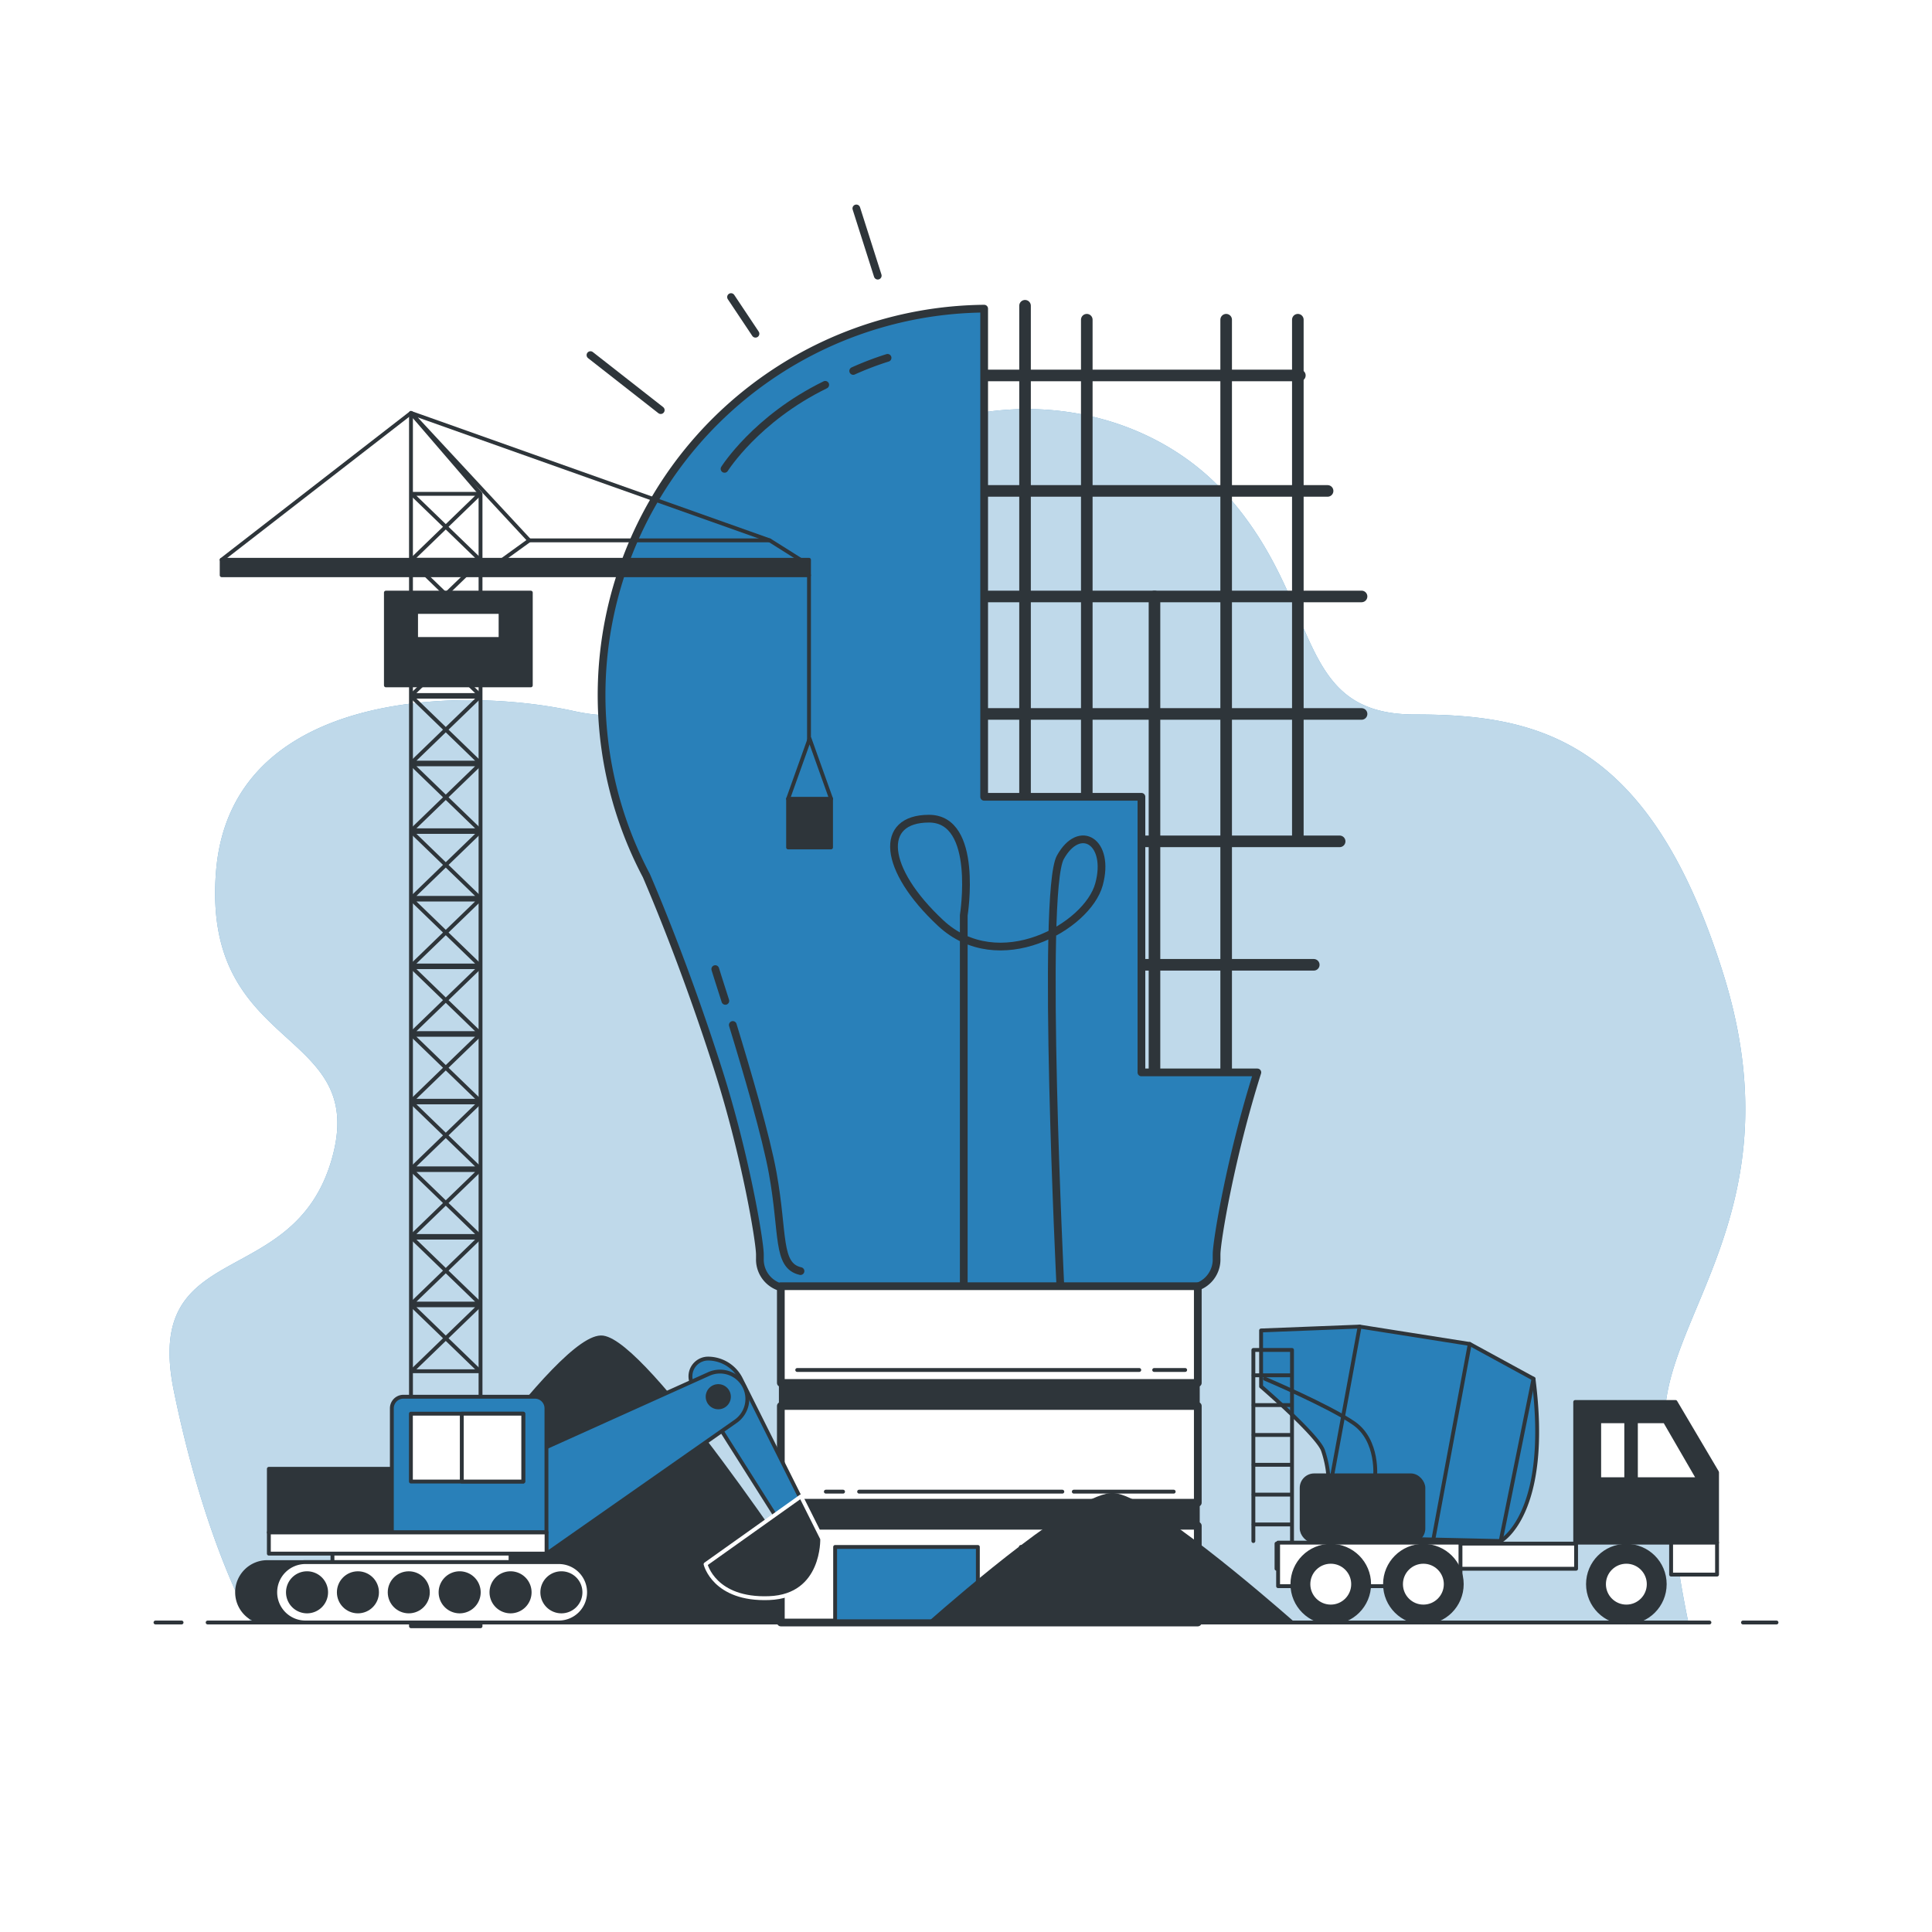 <svg class="animated" id="freepik_stories-create" xmlns="http://www.w3.org/2000/svg" viewBox="0 0 500 500" version="1.1" xmlns:xlink="http://www.w3.org/1999/xlink" xmlns:svgjs="http://svgjs.com/svgjs"><style>svg#freepik_stories-create:not(.animated) .animable {opacity: 0;}svg#freepik_stories-create.animated #freepik--background-simple--inject-7 {animation: 0.7s 1 forwards ease-in slideDown;animation-delay: 0s;}svg#freepik_stories-create.animated #freepik--Bulb--inject-7 {animation: 1s 1 forwards ease-in slideUp;animation-delay: 0s;}svg#freepik_stories-create.animated #freepik--Ground--inject-7 {animation: 1.3s 1 forwards ease-in slideUp;animation-delay: 0s;}svg#freepik_stories-create.animated #freepik--Trucks--inject-7 {animation: 2.9s 1 forwards ease-in slideLeft;animation-delay: 0s;}            @keyframes slideDown {                0% {                    opacity: 0;                    transform: translateY(-30px);                }                100% {                    opacity: 1;                    transform: translateY(0);                }            }                    @keyframes slideUp {                0% {                    opacity: 0;                    transform: translateY(30px);                }                100% {                    opacity: 1;                    transform: inherit;                }            }                    @keyframes slideLeft {                0% {                    opacity: 0;                    transform: translateX(-30px);                }                100% {                    opacity: 1;                    transform: translateX(0);                }            }        </style><g id="freepik--background-simple--inject-7" class="animable" style="transform-origin: 247.782px 262.883px;"><path d="M436.94,419.9H65S53.19,400,45,360s30.84-25.4,40.82-59.88-33.56-27.21-29.93-74.39,63.5-48.08,92.53-41.73,25.4-15.42,59-51.71,84.37-32.66,109.77-4.53,17.23,57.15,49,57.15S427,191.29,446,252.07s-15.77,88.56-15.14,116A300.58,300.58,0,0,0,436.94,419.9Z" style="fill: #2980B9; transform-origin: 247.782px 262.883px;" id="ellyzirym4hp" class="animable"></path><g id="el72gcfpjag3r"><path d="M436.94,419.9H65S53.19,400,45,360s30.84-25.4,40.82-59.88-33.56-27.21-29.93-74.39,63.5-48.08,92.53-41.73,25.4-15.42,59-51.71,84.37-32.66,109.77-4.53,17.23,57.15,49,57.15S427,191.29,446,252.07s-15.77,88.56-15.14,116A300.58,300.58,0,0,0,436.94,419.9Z" style="fill: rgb(255, 255, 255); opacity: 0.7; transform-origin: 247.782px 262.883px;" class="animable" id="ellroajt7g6pe"></path></g></g><g id="freepik--Bulb--inject-7" class="animable" style="transform-origin: 223.62px 236.92px;"><path d="M215.41,419.9c-9.11-13.87-48-72.19-59.38-73.75-11.09-1.52-50.5,57.45-61.16,73.75Z" style="fill: rgb(46, 53, 58); stroke: rgb(46, 53, 58); stroke-linecap: round; stroke-linejoin: round; transform-origin: 155.14px 383.011px;" id="elz1i51ldxgel" class="animable"></path><line x1="265.28" y1="79.13" x2="265.28" y2="213.62" style="fill: none; stroke: rgb(46, 53, 58); stroke-linecap: round; stroke-linejoin: round; stroke-width: 3px; transform-origin: 265.28px 146.375px;" id="elizg6vldxudc" class="animable"></line><line x1="281.26" y1="82.74" x2="281.26" y2="213.62" style="fill: none; stroke: rgb(46, 53, 58); stroke-linecap: round; stroke-linejoin: round; stroke-width: 3px; transform-origin: 281.26px 148.18px;" id="eluqgc9hrjza" class="animable"></line><line x1="298.78" y1="154.36" x2="298.78" y2="281.13" style="fill: none; stroke: rgb(46, 53, 58); stroke-linecap: round; stroke-linejoin: round; stroke-width: 3px; transform-origin: 298.78px 217.745px;" id="eljctvcaobj07" class="animable"></line><line x1="317.33" y1="82.74" x2="317.33" y2="281.13" style="fill: none; stroke: rgb(46, 53, 58); stroke-linecap: round; stroke-linejoin: round; stroke-width: 3px; transform-origin: 317.33px 181.935px;" id="el6au9ogphlb" class="animable"></line><line x1="335.88" y1="82.74" x2="335.88" y2="217.23" style="fill: none; stroke: rgb(46, 53, 58); stroke-linecap: round; stroke-linejoin: round; stroke-width: 3px; transform-origin: 335.88px 149.985px;" id="el4m585w1jhdi" class="animable"></line><line x1="251.37" y1="97.16" x2="336.4" y2="97.16" style="fill: none; stroke: rgb(46, 53, 58); stroke-linecap: round; stroke-linejoin: round; stroke-width: 3px; transform-origin: 293.885px 97.16px;" id="elwao73d4xg4" class="animable"></line><line x1="251.37" y1="127.05" x2="343.58" y2="127.05" style="fill: none; stroke: rgb(46, 53, 58); stroke-linecap: round; stroke-linejoin: round; stroke-width: 3px; transform-origin: 297.475px 127.05px;" id="el3fxjiz913nm" class="animable"></line><line x1="249.83" y1="154.36" x2="352.37" y2="154.36" style="fill: none; stroke: rgb(46, 53, 58); stroke-linecap: round; stroke-linejoin: round; stroke-width: 3px; transform-origin: 301.1px 154.36px;" id="elzubxilh0g3l" class="animable"></line><line x1="248.28" y1="184.77" x2="352.37" y2="184.77" style="fill: none; stroke: rgb(46, 53, 58); stroke-linecap: round; stroke-linejoin: round; stroke-width: 3px; transform-origin: 300.325px 184.77px;" id="elbxk3mxg2ybw" class="animable"></line><line x1="267.86" y1="217.74" x2="346.7" y2="217.74" style="fill: none; stroke: rgb(46, 53, 58); stroke-linecap: round; stroke-linejoin: round; stroke-width: 3px; transform-origin: 307.28px 217.74px;" id="elo2z7acbmsb" class="animable"></line><line x1="288.47" y1="249.69" x2="340" y2="249.69" style="fill: none; stroke: rgb(46, 53, 58); stroke-linecap: round; stroke-linejoin: round; stroke-width: 3px; transform-origin: 314.235px 249.69px;" id="el9osq6zxywy" class="animable"></line><line x1="152.81" y1="91.9" x2="171" y2="106.14" style="fill: none; stroke: rgb(46, 53, 58); stroke-linecap: round; stroke-linejoin: round; stroke-width: 2px; transform-origin: 161.905px 99.02px;" id="el5ct7zur2v5v" class="animable"></line><line x1="189.19" y1="76.88" x2="195.52" y2="86.37" style="fill: none; stroke: rgb(46, 53, 58); stroke-linecap: round; stroke-linejoin: round; stroke-width: 2px; transform-origin: 192.355px 81.625px;" id="el5f3d86jb81b" class="animable"></line><line x1="221.62" y1="53.94" x2="227.16" y2="71.34" style="fill: none; stroke: rgb(46, 53, 58); stroke-linecap: round; stroke-linejoin: round; stroke-width: 2px; transform-origin: 224.39px 62.64px;" id="eljimfco6wbri" class="animable"></line><path d="M325.4,277.54h-30V206.21H254.7V79.88a100,100,0,0,0-87.42,146.73c3.26,7.59,10.92,26.18,18.59,50.22,7.09,22.19,10.79,44.5,10.79,47.87,0,.33,0,.67,0,1a7.48,7.48,0,0,0,7.47,7.74H307.38a7.49,7.49,0,0,0,7.47-7.74c0-.36,0-.7,0-1C314.83,321.37,318.46,299.49,325.4,277.54Z" style="fill: #2980B9; stroke: rgb(46, 53, 58); stroke-linecap: round; stroke-linejoin: round; stroke-width: 2px; transform-origin: 240.544px 206.66px;" id="ell02zfkgcxys" class="animable"></path><path d="M220.81,96a80.31,80.31,0,0,1,8.89-3.39" style="fill: none; stroke: rgb(46, 53, 58); stroke-linecap: round; stroke-linejoin: round; stroke-width: 2px; transform-origin: 225.255px 94.305px;" id="elo9nz7a7hst" class="animable"></path><path d="M187.51,121.34s8.15-13,26.06-21.75" style="fill: none; stroke: rgb(46, 53, 58); stroke-linecap: round; stroke-linejoin: round; stroke-width: 2px; transform-origin: 200.54px 110.465px;" id="elt2wnhiqf4qk" class="animable"></path><path d="M189.65,265.26c3.71,12.12,8.62,28.91,10.32,38.29,2.88,15.82,1,24,7.2,25.41" style="fill: none; stroke: rgb(46, 53, 58); stroke-linecap: round; stroke-linejoin: round; stroke-width: 2px; transform-origin: 198.41px 297.11px;" id="elj07mb6xnkcs" class="animable"></path><path d="M185.11,250.8s1,3.25,2.61,8.23" style="fill: none; stroke: rgb(46, 53, 58); stroke-linecap: round; stroke-linejoin: round; stroke-width: 2px; transform-origin: 186.415px 254.915px;" id="el6vlhm3qsgv" class="animable"></path><path d="M249.42,332.47v-95.6s4-25-9-25-12,13,3,27,38,1,41-10-5-16-10-7,0,111,0,111" style="fill: none; stroke: rgb(46, 53, 58); stroke-linecap: round; stroke-linejoin: round; stroke-width: 2px; transform-origin: 258.221px 272.37px;" id="elu4suym85y4a" class="animable"></path><rect x="202.08" y="332.86" width="107.91" height="25.04" style="fill: rgb(255, 255, 255); stroke: rgb(46, 53, 58); stroke-linecap: round; stroke-linejoin: round; stroke-width: 2px; transform-origin: 256.035px 345.38px;" id="ellhjz0xfdlt" class="animable"></rect><rect x="202.08" y="363.86" width="107.91" height="25.04" style="fill: rgb(255, 255, 255); stroke: rgb(46, 53, 58); stroke-linecap: round; stroke-linejoin: round; stroke-width: 2px; transform-origin: 256.035px 376.38px;" id="elzih1pxd861" class="animable"></rect><rect x="202.08" y="357.9" width="107.91" height="5.96" style="fill: rgb(46, 53, 58); stroke: rgb(46, 53, 58); stroke-linecap: round; stroke-linejoin: round; transform-origin: 256.035px 360.88px;" id="elb68ddzh72bq" class="animable"></rect><rect x="202.08" y="394.86" width="107.91" height="25.04" style="fill: rgb(255, 255, 255); stroke: rgb(46, 53, 58); stroke-linecap: round; stroke-linejoin: round; stroke-width: 2px; transform-origin: 256.035px 407.38px;" id="el587r1ckq8wu" class="animable"></rect><line x1="298.7" y1="354.55" x2="306.72" y2="354.55" style="fill: none; stroke: rgb(46, 53, 58); stroke-linecap: round; stroke-linejoin: round; transform-origin: 302.71px 354.55px;" id="elxp4vs26oraa" class="animable"></line><line x1="206.32" y1="354.55" x2="294.84" y2="354.55" style="fill: none; stroke: rgb(46, 53, 58); stroke-linecap: round; stroke-linejoin: round; transform-origin: 250.58px 354.55px;" id="elty12t6sx82a" class="animable"></line><line x1="277.9" y1="386.04" x2="303.75" y2="386.04" style="fill: none; stroke: rgb(46, 53, 58); stroke-linecap: round; stroke-linejoin: round; transform-origin: 290.825px 386.04px;" id="elbpb9bqzpvj6" class="animable"></line><line x1="222.34" y1="386.04" x2="274.93" y2="386.04" style="fill: none; stroke: rgb(46, 53, 58); stroke-linecap: round; stroke-linejoin: round; transform-origin: 248.635px 386.04px;" id="elek0sjwu3ii" class="animable"></line><line x1="213.73" y1="386.04" x2="218.18" y2="386.04" style="fill: none; stroke: rgb(46, 53, 58); stroke-linecap: round; stroke-linejoin: round; transform-origin: 215.955px 386.04px;" id="el99qv4ywbwye" class="animable"></line><rect x="202.08" y="388.9" width="107.91" height="5.96" style="fill: rgb(46, 53, 58); stroke: rgb(46, 53, 58); stroke-linecap: round; stroke-linejoin: round; transform-origin: 256.035px 391.88px;" id="elou286yv3ox" class="animable"></rect><rect x="216.13" y="400.35" width="36.94" height="19.23" style="fill: #2980B9; stroke: rgb(46, 53, 58); stroke-linecap: round; stroke-linejoin: round; transform-origin: 234.6px 409.965px;" id="elb85qx532cv5" class="animable"></rect><rect x="264.2" y="400.35" width="36.94" height="19.23" style="fill: #2980B9; stroke: rgb(46, 53, 58); stroke-linecap: round; stroke-linejoin: round; transform-origin: 282.67px 409.965px;" id="el0ubvqa98heua" class="animable"></rect></g><g id="freepik--Ground--inject-7" class="animable" style="transform-origin: 250px 403.393px;"><path d="M334.37,419.9c-7.08-6.21-37.31-32.32-46.11-33-8.62-.69-39.22,25.72-47.5,33Z" style="fill: rgb(46, 53, 58); stroke: rgb(46, 53, 58); stroke-linecap: round; stroke-linejoin: round; transform-origin: 287.565px 403.393px;" id="eloqdc9c9h63" class="animable"></path><line x1="451.08" y1="419.9" x2="459.76" y2="419.9" style="fill: rgb(255, 255, 255); stroke: rgb(46, 53, 58); stroke-linecap: round; stroke-linejoin: round; transform-origin: 455.42px 419.9px;" id="elrqjnou6g0ad" class="animable"></line><line x1="53.74" y1="419.9" x2="442.4" y2="419.9" style="fill: rgb(255, 255, 255); stroke: rgb(46, 53, 58); stroke-linecap: round; stroke-linejoin: round; transform-origin: 248.07px 419.9px;" id="elgnuei47q33" class="animable"></line><line x1="40.24" y1="419.9" x2="46.99" y2="419.9" style="fill: rgb(255, 255, 255); stroke: rgb(46, 53, 58); stroke-linecap: round; stroke-linejoin: round; transform-origin: 43.615px 419.9px;" id="eltj43ldtsba" class="animable"></line></g><g id="freepik--Trucks--inject-7" class="animable" style="transform-origin: 250.87px 265.44px;"><polygon points="433.61 362.83 407.66 362.83 407.66 399.23 418.41 399.23 433.61 399.23 444.37 399.23 444.37 381.03 433.61 362.83" style="fill: rgb(46, 53, 58); stroke: rgb(46, 53, 58); stroke-linecap: round; stroke-linejoin: round; transform-origin: 426.015px 381.03px;" id="elmoflt4vfhv" class="animable"></polygon><rect x="432.48" y="399.23" width="11.89" height="8.27" style="fill: rgb(255, 255, 255); stroke: rgb(46, 53, 58); stroke-linecap: round; stroke-linejoin: round; transform-origin: 438.425px 403.365px;" id="elqna2rmm6xf" class="animable"></rect><path d="M388.37,398.82s13-7,8.5-42l-16.5-9-28.5-4.5-25.5,1v14.5s14.5,12.5,16,16.5a27.72,27.72,0,0,1,1.5,8.5v14Z" style="fill: #2980B9; stroke: rgb(46, 53, 58); stroke-linecap: round; stroke-linejoin: round; transform-origin: 362.093px 371.07px;" id="eldecx4p15o8" class="animable"></path><line x1="396.87" y1="356.82" x2="388.37" y2="398.82" style="fill: none; stroke: rgb(46, 53, 58); stroke-linecap: round; stroke-linejoin: round; transform-origin: 392.62px 377.82px;" id="elfedandz9d1" class="animable"></line><line x1="380.37" y1="347.82" x2="370.87" y2="398.82" style="fill: none; stroke: rgb(46, 53, 58); stroke-linecap: round; stroke-linejoin: round; transform-origin: 375.62px 373.32px;" id="eltaton6pdws" class="animable"></line><line x1="351.87" y1="343.32" x2="344.87" y2="381.32" style="fill: none; stroke: rgb(46, 53, 58); stroke-linecap: round; stroke-linejoin: round; transform-origin: 348.37px 362.32px;" id="elj5j5jtpz0vj" class="animable"></line><path d="M327.37,356.82s16.5,7,23,11.5,5.5,14,5.5,14" style="fill: none; stroke: rgb(46, 53, 58); stroke-linecap: round; stroke-linejoin: round; transform-origin: 341.648px 369.57px;" id="el8p77hr38di8" class="animable"></path><rect x="330.36" y="399.49" width="77.53" height="6.5" style="fill: rgb(255, 255, 255); stroke: rgb(46, 53, 58); stroke-linecap: round; stroke-linejoin: round; transform-origin: 369.125px 402.74px;" id="elh54omwb7bn6" class="animable"></rect><polygon points="423.37 382.82 439.56 382.82 430.87 367.82 423.37 367.82 423.37 382.82" style="fill: rgb(255, 255, 255); stroke: rgb(46, 53, 58); stroke-linecap: round; stroke-linejoin: round; transform-origin: 431.465px 375.32px;" id="el8y2egxzixwe" class="animable"></polygon><rect x="413.87" y="367.82" width="7" height="15" style="fill: rgb(255, 255, 255); stroke: rgb(46, 53, 58); stroke-linecap: round; stroke-linejoin: round; transform-origin: 417.37px 375.32px;" id="el1tuoim4l9qm" class="animable"></rect><rect x="330.77" y="399.23" width="47.2" height="11.27" style="fill: rgb(255, 255, 255); stroke: rgb(46, 53, 58); stroke-linecap: round; stroke-linejoin: round; transform-origin: 354.37px 404.865px;" id="elngypf9fei7k" class="animable"></rect><g id="eld9e6eu06n6q"><circle cx="420.9" cy="409.98" r="9.93" style="fill: rgb(46, 53, 58); stroke: rgb(46, 53, 58); stroke-linecap: round; stroke-linejoin: round; transform-origin: 420.9px 409.98px; transform: rotate(-10.24deg);" class="animable" id="eln92n6xsshxg"></circle></g><circle cx="420.9" cy="409.98" r="5.79" style="fill: rgb(255, 255, 255); stroke: rgb(46, 53, 58); stroke-linecap: round; stroke-linejoin: round; transform-origin: 420.9px 409.98px;" id="elflec4nda0e7" class="animable"></circle><g id="elvgpxpsiohd"><circle cx="344.4" cy="409.98" r="9.93" style="fill: rgb(46, 53, 58); stroke: rgb(46, 53, 58); stroke-linecap: round; stroke-linejoin: round; transform-origin: 344.4px 409.98px; transform: rotate(-10.04deg);" class="animable" id="el421dp1zfez7"></circle></g><circle cx="344.4" cy="409.98" r="5.79" style="fill: rgb(255, 255, 255); stroke: rgb(46, 53, 58); stroke-linecap: round; stroke-linejoin: round; transform-origin: 344.4px 409.98px;" id="elbtcwjcv5osp" class="animable"></circle><g id="el7nithk45vjw"><circle cx="368.37" cy="409.98" r="9.93" style="fill: rgb(46, 53, 58); stroke: rgb(46, 53, 58); stroke-linecap: round; stroke-linejoin: round; transform-origin: 368.37px 409.98px; transform: rotate(-42.56deg);" class="animable" id="elti3lkztlwld"></circle></g><circle cx="368.37" cy="409.98" r="5.79" style="fill: rgb(255, 255, 255); stroke: rgb(46, 53, 58); stroke-linecap: round; stroke-linejoin: round; transform-origin: 368.37px 409.98px;" id="elmd2tej8455" class="animable"></circle><rect x="336.87" y="381.82" width="31.5" height="17" rx="3.25" style="fill: rgb(46, 53, 58); stroke: rgb(46, 53, 58); stroke-linecap: round; stroke-linejoin: round; transform-origin: 352.62px 390.32px;" id="elht69zou3zc5" class="animable"></rect><polyline points="324.37 398.82 324.37 349.37 334.37 349.37 334.37 398.82" style="fill: none; stroke: rgb(46, 53, 58); stroke-linecap: round; stroke-linejoin: round; transform-origin: 329.37px 374.095px;" id="elgqsynjuzxkk" class="animable"></polyline><line x1="324.44" y1="355.92" x2="334.26" y2="355.92" style="fill: none; stroke: rgb(46, 53, 58); stroke-linecap: round; stroke-linejoin: round; transform-origin: 329.35px 355.92px;" id="elhuwt1z5ycmm" class="animable"></line><line x1="324.44" y1="363.64" x2="334.26" y2="363.64" style="fill: none; stroke: rgb(46, 53, 58); stroke-linecap: round; stroke-linejoin: round; transform-origin: 329.35px 363.64px;" id="ellc277xqffm" class="animable"></line><line x1="324.44" y1="371.36" x2="334.26" y2="371.36" style="fill: none; stroke: rgb(46, 53, 58); stroke-linecap: round; stroke-linejoin: round; transform-origin: 329.35px 371.36px;" id="elnxw1whe9p5m" class="animable"></line><line x1="324.44" y1="379.09" x2="334.26" y2="379.09" style="fill: none; stroke: rgb(46, 53, 58); stroke-linecap: round; stroke-linejoin: round; transform-origin: 329.35px 379.09px;" id="el5tqj70lb1z6" class="animable"></line><line x1="324.44" y1="386.81" x2="334.26" y2="386.81" style="fill: none; stroke: rgb(46, 53, 58); stroke-linecap: round; stroke-linejoin: round; transform-origin: 329.35px 386.81px;" id="elpyozprubbyc" class="animable"></line><line x1="324.44" y1="394.53" x2="334.26" y2="394.53" style="fill: none; stroke: rgb(46, 53, 58); stroke-linecap: round; stroke-linejoin: round; transform-origin: 329.35px 394.53px;" id="elhpcheufktjk" class="animable"></line><polygon points="124.36 420.87 106.36 420.87 106.36 106.87 124.36 127.8 124.36 420.87" style="fill: none; stroke: rgb(46, 53, 58); stroke-linecap: round; stroke-linejoin: round; transform-origin: 115.36px 263.87px;" id="elle6q9z3xwj" class="animable"></polygon><polygon points="106.54 354.87 124.19 354.87 106.54 337.8 124.19 337.8 106.54 354.87" style="fill: none; stroke: rgb(46, 53, 58); stroke-linecap: round; stroke-linejoin: round; transform-origin: 115.365px 346.335px;" id="ele4n17085t0b" class="animable"></polygon><polygon points="106.54 337.37 124.19 337.37 106.54 320.3 124.19 320.3 106.54 337.37" style="fill: none; stroke: rgb(46, 53, 58); stroke-linecap: round; stroke-linejoin: round; transform-origin: 115.365px 328.835px;" id="ellgy6bjt82yk" class="animable"></polygon><polygon points="106.54 319.87 124.19 319.87 106.54 302.8 124.19 302.8 106.54 319.87" style="fill: none; stroke: rgb(46, 53, 58); stroke-linecap: round; stroke-linejoin: round; transform-origin: 115.365px 311.335px;" id="elyyfkw1s5w3f" class="animable"></polygon><polygon points="106.54 302.37 124.19 302.37 106.54 285.3 124.19 285.3 106.54 302.37" style="fill: none; stroke: rgb(46, 53, 58); stroke-linecap: round; stroke-linejoin: round; transform-origin: 115.365px 293.835px;" id="eluyjiwl2snni" class="animable"></polygon><polygon points="106.54 284.87 124.19 284.87 106.54 267.8 124.19 267.8 106.54 284.87" style="fill: none; stroke: rgb(46, 53, 58); stroke-linecap: round; stroke-linejoin: round; transform-origin: 115.365px 276.335px;" id="eliofyusalmv8" class="animable"></polygon><polygon points="106.54 267.37 124.19 267.37 106.54 250.3 124.19 250.3 106.54 267.37" style="fill: none; stroke: rgb(46, 53, 58); stroke-linecap: round; stroke-linejoin: round; transform-origin: 115.365px 258.835px;" id="elisb1qzzmfx" class="animable"></polygon><polygon points="106.54 249.87 124.19 249.87 106.54 232.8 124.19 232.8 106.54 249.87" style="fill: none; stroke: rgb(46, 53, 58); stroke-linecap: round; stroke-linejoin: round; transform-origin: 115.365px 241.335px;" id="el4fw1c8ahpjn" class="animable"></polygon><polygon points="106.54 232.37 124.19 232.37 106.54 215.3 124.19 215.3 106.54 232.37" style="fill: none; stroke: rgb(46, 53, 58); stroke-linecap: round; stroke-linejoin: round; transform-origin: 115.365px 223.835px;" id="elvp5rk95fihc" class="animable"></polygon><polygon points="106.54 214.87 124.19 214.87 106.54 197.8 124.19 197.8 106.54 214.87" style="fill: none; stroke: rgb(46, 53, 58); stroke-linecap: round; stroke-linejoin: round; transform-origin: 115.365px 206.335px;" id="ellj0hqny0il" class="animable"></polygon><polygon points="106.54 197.37 124.19 197.37 106.54 180.3 124.19 180.3 106.54 197.37" style="fill: none; stroke: rgb(46, 53, 58); stroke-linecap: round; stroke-linejoin: round; transform-origin: 115.365px 188.835px;" id="eluja5s0fityn" class="animable"></polygon><polygon points="106.54 179.87 124.19 179.87 106.54 162.8 124.19 162.8 106.54 179.87" style="fill: none; stroke: rgb(46, 53, 58); stroke-linecap: round; stroke-linejoin: round; transform-origin: 115.365px 171.335px;" id="elll0s5x6y60g" class="animable"></polygon><polygon points="106.54 162.37 124.19 162.37 106.54 145.3 124.19 145.3 106.54 162.37" style="fill: none; stroke: rgb(46, 53, 58); stroke-linecap: round; stroke-linejoin: round; transform-origin: 115.365px 153.835px;" id="elft64lyhf5kl" class="animable"></polygon><polygon points="106.54 144.87 124.19 144.87 106.54 127.8 124.19 127.8 106.54 144.87" style="fill: none; stroke: rgb(46, 53, 58); stroke-linecap: round; stroke-linejoin: round; transform-origin: 115.365px 136.335px;" id="el6fytmkhh3ke" class="animable"></polygon><polygon points="207.93 145.34 199.21 139.85 136.98 139.85 129.38 145.34 207.93 145.34" style="fill: none; stroke: rgb(46, 53, 58); stroke-linecap: round; stroke-linejoin: round; transform-origin: 168.655px 142.595px;" id="elurxtm1phrzc" class="animable"></polygon><rect x="57.37" y="144.87" width="152" height="4" style="fill: rgb(46, 53, 58); stroke: rgb(46, 53, 58); stroke-linecap: round; stroke-linejoin: round; transform-origin: 133.37px 146.87px;" id="elgz6cvwuygyq" class="animable"></rect><polyline points="199.21 139.85 106.36 106.87 136.98 139.85" style="fill: none; stroke: rgb(46, 53, 58); stroke-linecap: round; stroke-linejoin: round; transform-origin: 152.785px 123.36px;" id="elacmvocih2xm" class="animable"></polyline><line x1="106.37" y1="106.87" x2="57.37" y2="144.87" style="fill: none; stroke: rgb(46, 53, 58); stroke-linecap: round; stroke-linejoin: round; transform-origin: 81.87px 125.87px;" id="eldhjstu54ta6" class="animable"></line><rect x="99.87" y="153.37" width="37.5" height="24" style="fill: rgb(46, 53, 58); stroke: rgb(46, 53, 58); stroke-linecap: round; stroke-linejoin: round; transform-origin: 118.62px 165.37px;" id="el93agh70syk" class="animable"></rect><rect x="107.68" y="158.37" width="21.87" height="7" style="fill: rgb(255, 255, 255); stroke: rgb(46, 53, 58); stroke-linecap: round; stroke-linejoin: round; transform-origin: 118.615px 161.87px;" id="elb0njgov3aq" class="animable"></rect><line x1="209.37" y1="148.87" x2="209.37" y2="191.99" style="fill: rgb(255, 255, 255); stroke: rgb(46, 53, 58); stroke-linecap: round; stroke-linejoin: round; transform-origin: 209.37px 170.43px;" id="elgxm9zmr5ncq" class="animable"></line><rect x="203.96" y="206.72" width="11.11" height="12.59" style="fill: rgb(46, 53, 58); stroke: rgb(46, 53, 58); stroke-linecap: round; stroke-linejoin: round; transform-origin: 209.515px 213.015px;" id="elncgu1qajgh" class="animable"></rect><polyline points="203.96 206.72 209.52 191.17 215.08 206.72" style="fill: none; stroke: rgb(46, 53, 58); stroke-linecap: round; stroke-linejoin: round; transform-origin: 209.52px 198.945px;" id="eltau2w6vho6m" class="animable"></polyline><path d="M179.4,358.65l24,37.94,6-4.39-17.66-35.32a9.55,9.55,0,0,0-8.55-5.28h0A4.59,4.59,0,0,0,179.4,358.65Z" style="fill: #2980B9; stroke: rgb(46, 53, 58); stroke-linecap: round; stroke-linejoin: round; transform-origin: 194.042px 374.095px;" id="elkiuwshymqr" class="animable"></path><path d="M207.29,387.26,182.6,404.82s2.2,9.32,16.46,8.77,13.72-15.36,13.72-15.36Z" style="fill: rgb(46, 53, 58); stroke: rgb(255, 255, 255); stroke-linecap: round; stroke-linejoin: round; transform-origin: 197.691px 400.437px;" id="el700j2c331b7" class="animable"></path><path d="M138.71,375.74l44.72-20.15a7.08,7.08,0,0,1,8.6,2.25h0a7.07,7.07,0,0,1-1.64,10l-48.93,34.25Z" style="fill: #2980B9; stroke: rgb(46, 53, 58); stroke-linecap: round; stroke-linejoin: round; transform-origin: 166.062px 378.528px;" id="elnt5sqs8q5hj" class="animable"></path><rect x="86.04" y="400.43" width="46.09" height="7.13" style="fill: rgb(255, 255, 255); stroke: rgb(46, 53, 58); stroke-linecap: round; stroke-linejoin: round; transform-origin: 109.085px 403.995px;" id="elpx3vdiifvba" class="animable"></rect><rect x="69.58" y="380.13" width="40.05" height="16.46" style="fill: rgb(46, 53, 58); stroke: rgb(46, 53, 58); stroke-linecap: round; stroke-linejoin: round; transform-origin: 89.605px 388.36px;" id="elikfgku29wwp" class="animable"></rect><path d="M104.42,361.47h34a3,3,0,0,1,3,3v32.1a0,0,0,0,1,0,0H101.41a0,0,0,0,1,0,0v-32.1A3,3,0,0,1,104.42,361.47Z" style="fill: #2980B9; stroke: rgb(46, 53, 58); stroke-linecap: round; stroke-linejoin: round; transform-origin: 121.415px 379.02px;" id="elwql5c9pxvth" class="animable"></path><path d="M69.17,419.9h65.57a7.81,7.81,0,0,0,7.81-7.81h0a7.82,7.82,0,0,0-7.81-7.82H69.17a7.82,7.82,0,0,0-7.81,7.82h0A7.81,7.81,0,0,0,69.17,419.9Z" style="fill: rgb(46, 53, 58); stroke: rgb(46, 53, 58); stroke-linecap: round; stroke-linejoin: round; transform-origin: 101.955px 412.085px;" id="elt734xj9i5o" class="animable"></path><path d="M79.05,419.9h65.56a7.82,7.82,0,0,0,7.82-7.81h0a7.82,7.82,0,0,0-7.82-7.82H79.05a7.82,7.82,0,0,0-7.82,7.82h0A7.82,7.82,0,0,0,79.05,419.9Z" style="fill: rgb(255, 255, 255); stroke: rgb(46, 53, 58); stroke-linecap: round; stroke-linejoin: round; transform-origin: 111.83px 412.085px;" id="elxyrkpwmcsi" class="animable"></path><rect x="69.58" y="396.59" width="71.87" height="5.49" style="fill: rgb(255, 255, 255); stroke: rgb(46, 53, 58); stroke-linecap: round; stroke-linejoin: round; transform-origin: 105.515px 399.335px;" id="elqaj39v7g0oe" class="animable"></rect><path d="M84.4,412.09a4.94,4.94,0,1,1-4.94-4.94A4.94,4.94,0,0,1,84.4,412.09Z" style="fill: rgb(46, 53, 58); stroke: rgb(46, 53, 58); stroke-linecap: round; stroke-linejoin: round; transform-origin: 79.46px 412.09px;" id="elc966htx06mt" class="animable"></path><circle cx="92.63" cy="412.09" r="4.94" style="fill: rgb(46, 53, 58); stroke: rgb(46, 53, 58); stroke-linecap: round; stroke-linejoin: round; transform-origin: 92.63px 412.09px;" id="elngumeflif6q" class="animable"></circle><circle cx="105.79" cy="412.09" r="4.94" style="fill: rgb(46, 53, 58); stroke: rgb(46, 53, 58); stroke-linecap: round; stroke-linejoin: round; transform-origin: 105.79px 412.09px;" id="eld27b1leuvxc" class="animable"></circle><path d="M123.9,412.09a4.94,4.94,0,1,1-4.94-4.94A4.94,4.94,0,0,1,123.9,412.09Z" style="fill: rgb(46, 53, 58); stroke: rgb(46, 53, 58); stroke-linecap: round; stroke-linejoin: round; transform-origin: 118.96px 412.09px;" id="el4wq0ouf1nyp" class="animable"></path><path d="M137.07,412.09a4.94,4.94,0,1,1-4.94-4.94A4.94,4.94,0,0,1,137.07,412.09Z" style="fill: rgb(46, 53, 58); stroke: rgb(46, 53, 58); stroke-linecap: round; stroke-linejoin: round; transform-origin: 132.13px 412.09px;" id="elolh0vtrhmjp" class="animable"></path><path d="M150.23,412.09a4.94,4.94,0,1,1-4.93-4.94A4.93,4.93,0,0,1,150.23,412.09Z" style="fill: rgb(46, 53, 58); stroke: rgb(46, 53, 58); stroke-linecap: round; stroke-linejoin: round; transform-origin: 145.29px 412.09px;" id="elm0twvpqp10p" class="animable"></path><path d="M188.64,361.47a2.75,2.75,0,1,0-2.74,2.75A2.74,2.74,0,0,0,188.64,361.47Z" style="fill: rgb(46, 53, 58); stroke: rgb(46, 53, 58); stroke-linecap: round; stroke-linejoin: round; transform-origin: 185.89px 361.47px;" id="eluru9g3vv4ec" class="animable"></path><rect x="106.34" y="365.86" width="29.08" height="17.56" style="fill: rgb(255, 255, 255); stroke: rgb(46, 53, 58); stroke-linecap: round; stroke-linejoin: round; transform-origin: 120.88px 374.64px;" id="elnl0uth20wmj" class="animable"></rect><rect x="119.51" y="365.86" width="15.91" height="17.56" style="fill: rgb(255, 255, 255); stroke: rgb(46, 53, 58); stroke-linecap: round; stroke-linejoin: round; transform-origin: 127.465px 374.64px;" id="elzxa6bv6u0n" class="animable"></rect></g><defs>     <filter id="active" height="200%">         <feMorphology in="SourceAlpha" result="DILATED" operator="dilate" radius="2"></feMorphology>                <feFlood flood-color="#32DFEC" flood-opacity="1" result="PINK"></feFlood>        <feComposite in="PINK" in2="DILATED" operator="in" result="OUTLINE"></feComposite>        <feMerge>            <feMergeNode in="OUTLINE"></feMergeNode>            <feMergeNode in="SourceGraphic"></feMergeNode>        </feMerge>    </filter>    <filter id="hover" height="200%">        <feMorphology in="SourceAlpha" result="DILATED" operator="dilate" radius="2"></feMorphology>                <feFlood flood-color="#ff0000" flood-opacity="0.5" result="PINK"></feFlood>        <feComposite in="PINK" in2="DILATED" operator="in" result="OUTLINE"></feComposite>        <feMerge>            <feMergeNode in="OUTLINE"></feMergeNode>            <feMergeNode in="SourceGraphic"></feMergeNode>        </feMerge>            <feColorMatrix type="matrix" values="0   0   0   0   0                0   1   0   0   0                0   0   0   0   0                0   0   0   1   0 "></feColorMatrix>    </filter></defs></svg>